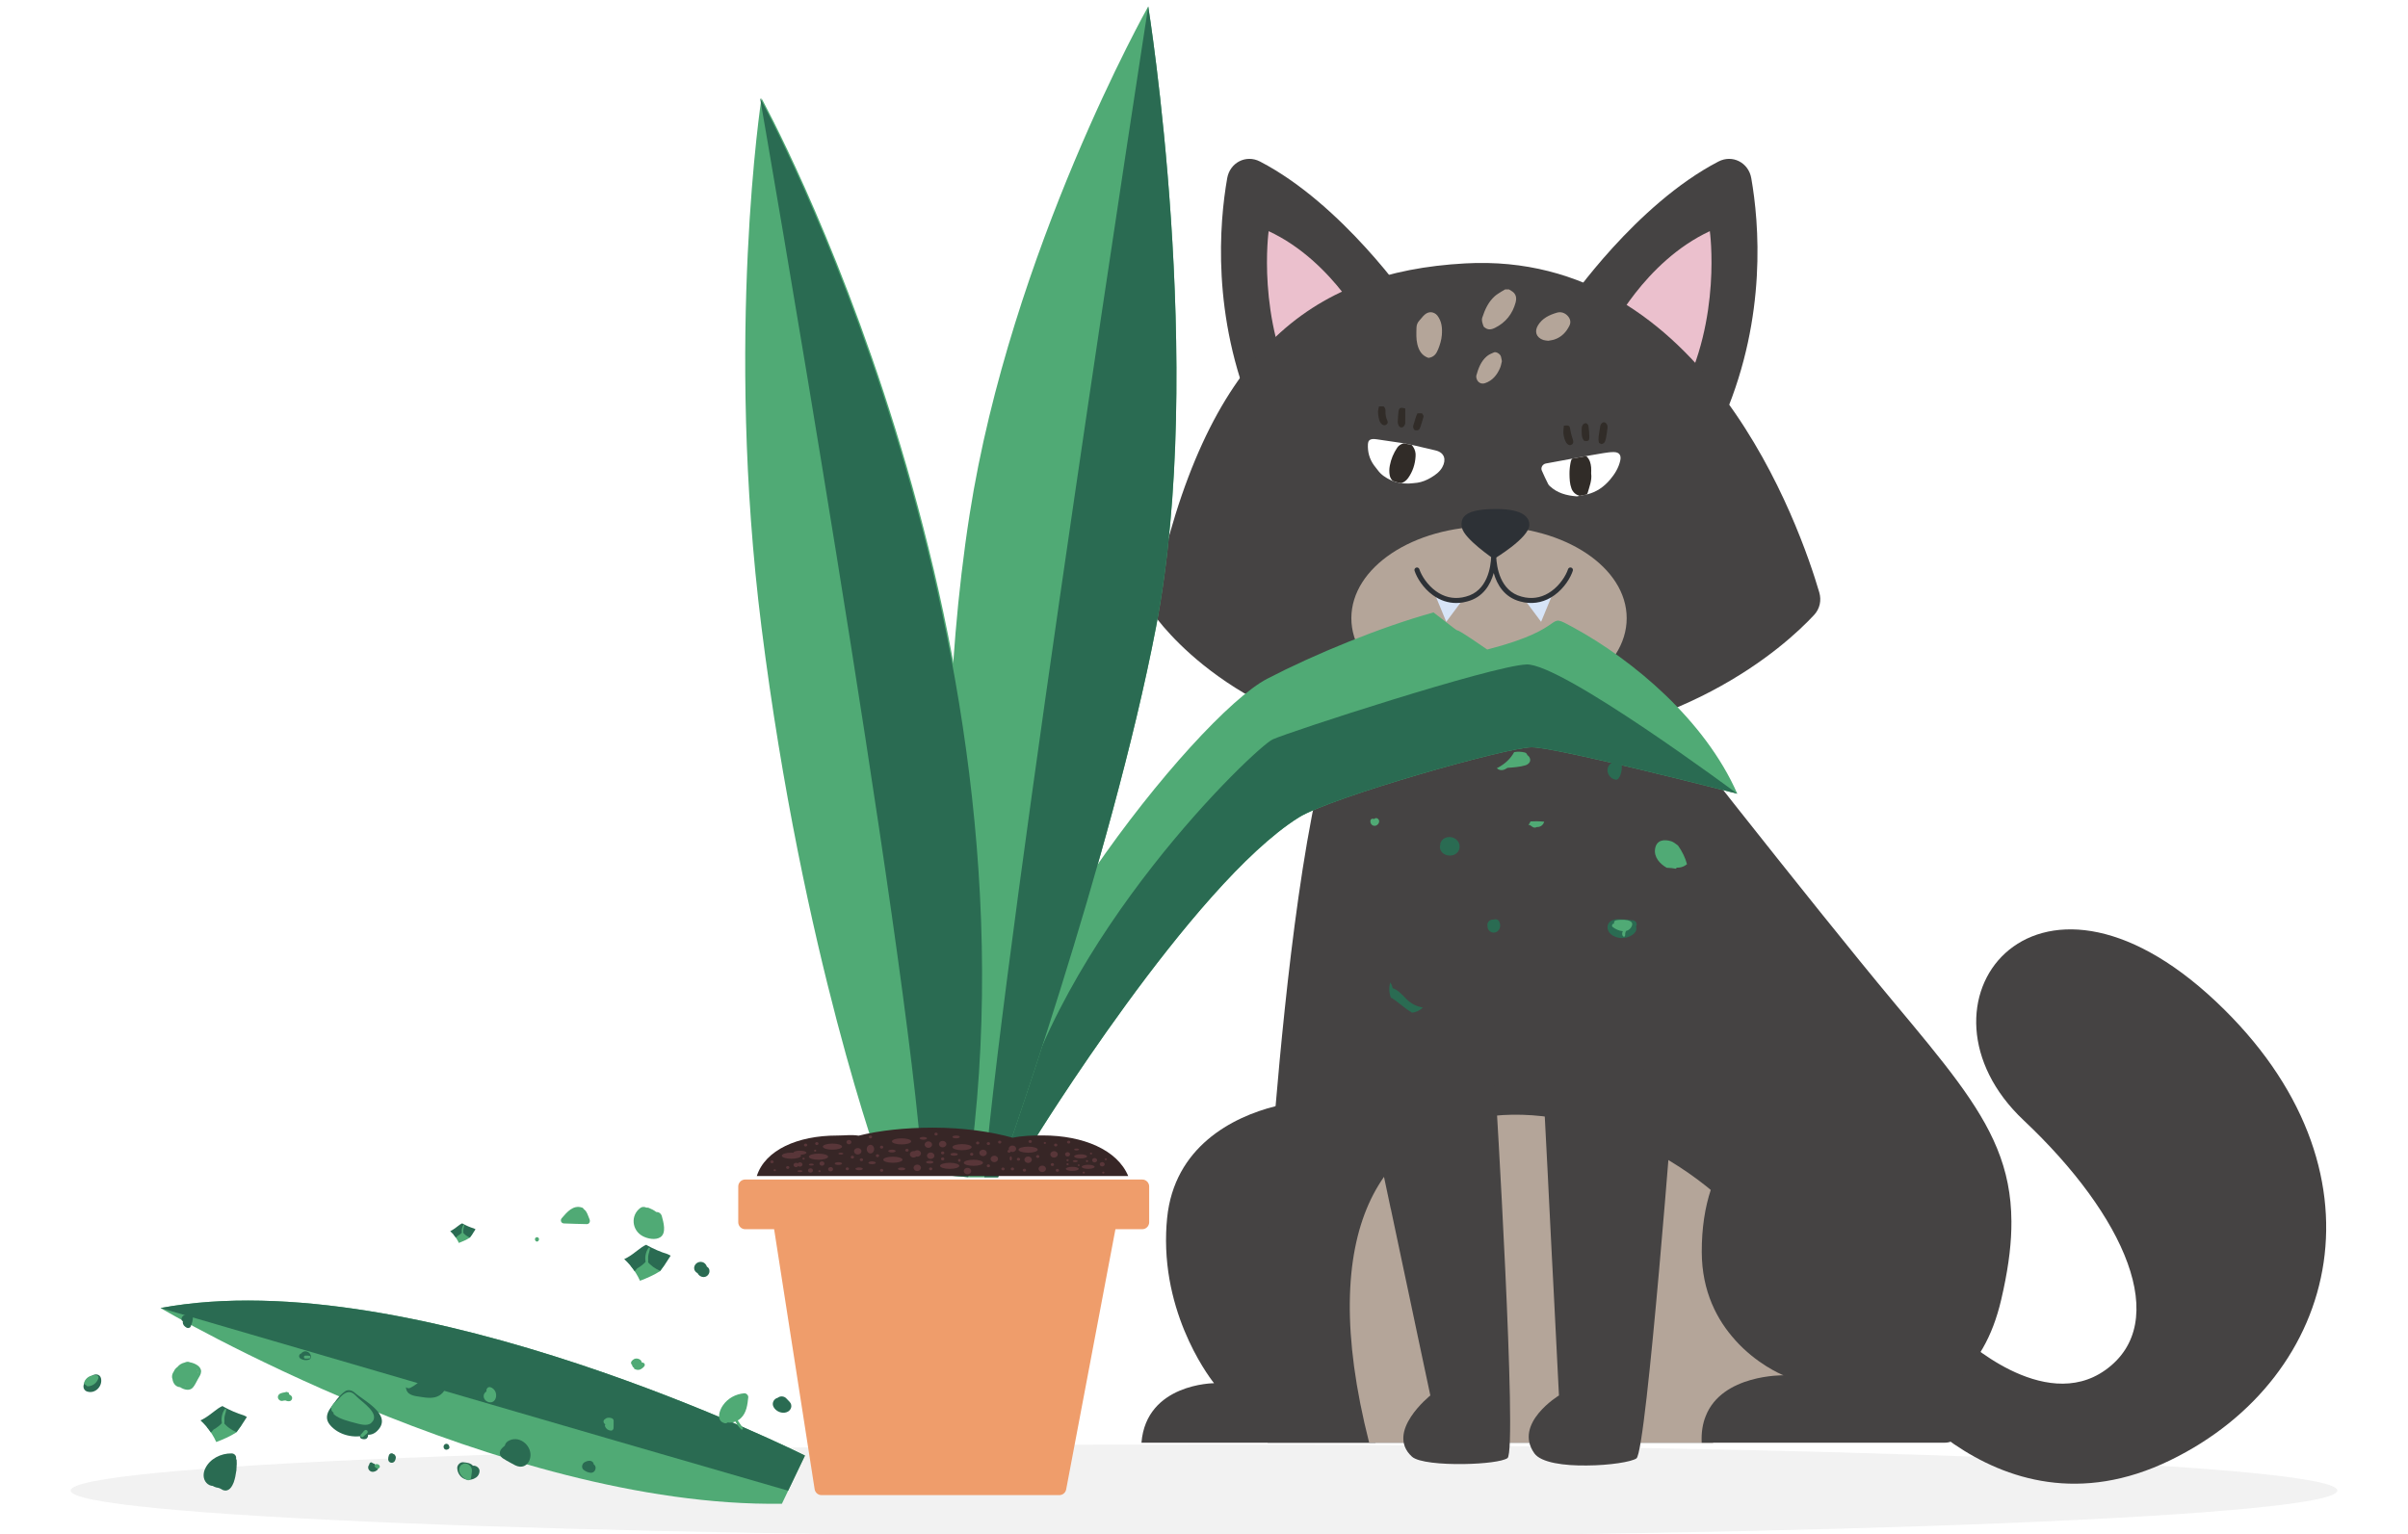 <svg width="375" height="239" viewBox="0 0 375 239" fill="none" xmlns="http://www.w3.org/2000/svg">
<g clip-path="url(#clip0_2_8972)">
<path d="M187.5 239.359C284.978 239.359 364 236.145 364 232.18C364 228.214 284.978 225 187.5 225C90.022 225 11 228.214 11 232.18C11 236.145 90.022 239.359 187.5 239.359Z" fill="#E0E0E0" fill-opacity="0.4"/>
<path d="M305.446 208.181C305.446 208.181 318.21 220.325 327.888 213.398C338.249 205.98 330.971 189.422 315.141 174.503C296.136 156.592 316.566 129.123 345.109 156.023C372.707 182.033 364.564 214.531 337.974 227.461C309.959 241.083 291.666 212.244 291.666 212.244L305.446 208.181Z" fill="#454343"/>
<path d="M214.207 224.727H177.76C178.51 215.494 189.066 215.462 189.066 215.462C189.066 215.462 181.136 205.778 181.607 191.987C181.629 191.247 181.682 190.496 181.757 189.735C182.861 178.678 191.874 174.003 198.646 172.308C202.697 171.279 205.944 171.322 206.223 171.697L210.542 200.416L214.207 224.727Z" fill="#454343"/>
<path d="M313.24 190.261C313.261 193.413 312.854 196.877 312.007 200.845C311.9 201.36 311.782 201.896 311.654 202.432C310.957 205.414 309.993 207.902 308.803 209.971C307.539 212.202 306.017 213.95 304.324 215.365C299.362 219.451 292.857 220.513 286.524 221.35C286.513 221.35 286.513 221.36 286.502 221.36C285.613 221.478 284.734 221.585 283.855 221.703C283.362 221.768 282.869 221.843 282.387 221.907C280.693 222.143 279.054 222.422 277.479 222.776C271.284 224.181 266.687 224.727 266.687 224.727H197.414C197.414 224.727 197.168 218.904 197.168 209.864C197.168 200.019 197.446 186.368 198.647 172.309C200.115 155.011 203.334 123.14 208.735 110.947C238.323 108.427 248.092 107.159 256.183 107.598C256.183 107.598 282.183 140.855 294.893 156.083C302.759 165.499 308.203 172.03 311.011 178.893C312.468 182.443 313.218 186.089 313.24 190.261Z" fill="#454343"/>
<path d="M277.477 222.775C271.283 224.18 266.685 224.727 266.685 224.727H213.22C195.988 156.995 257.424 166.932 275.524 195.522C282.533 206.6 282.492 212.277 277.477 222.775Z" fill="#B4A599"/>
<path d="M304.323 215.365C305.492 218.207 305.642 220.652 305.502 222.336C305.395 223.687 304.238 224.727 302.877 224.727H265.004C264.929 223.119 265.165 221.746 265.626 220.599C268.176 214.046 277.747 214.229 277.747 214.229C277.736 214.229 277.725 214.218 277.715 214.218C277.296 214.046 273.524 212.438 270.202 208.728V208.717C267.459 205.682 265.026 201.221 265.016 195.001C264.984 180.17 273.267 172.909 282.987 171.848C287.553 171.355 291.368 171.601 294.551 172.427C313.797 177.435 309.468 203.655 303.863 214.347C304.034 214.69 304.184 215.033 304.323 215.365Z" fill="#454343"/>
<path d="M260.728 169.199C260.728 169.199 256.431 226.057 254.845 227.173C254.062 227.72 250.643 228.256 247.15 228.277C243.603 228.331 239.981 227.849 238.941 226.379C235.64 221.703 242.778 217.371 242.778 217.371L242.296 207.837L241.931 200.62L241.663 195.494L241.267 187.623L241.02 182.636L240.645 175.408L240.302 168.598C243.571 162.818 248.533 165.295 252.198 165.628C256.891 166.046 260.728 169.199 260.728 169.199Z" fill="#454343"/>
<path d="M234.762 227.13C234.011 227.656 231.064 228.009 227.967 228.052C224.506 228.106 220.851 227.784 219.887 226.905C215.654 223.033 222.748 217.371 222.748 217.371L220.808 208.234L219.286 201.017L218.14 195.612L216.597 188.309H216.586L215.493 183.14L213.896 175.579L213.221 172.405C216.457 166.668 220.594 165.317 224.238 165.617C228.974 166.003 232.875 169.199 232.875 169.199C232.875 169.199 236.348 226.015 234.762 227.13Z" fill="#454343"/>
<path d="M244.345 46.993C244.345 46.993 254.745 31.84 267.619 25.16C269.803 24.027 272.303 25.33 272.728 27.754C273.954 34.742 275.168 49.2 268.615 64.714C268.615 64.714 254.816 49.891 244.345 46.993Z" fill="#454343"/>
<path d="M250.675 51.82C250.675 51.82 256.032 40.772 266.273 36.006C266.273 36.006 268.186 49.675 261.673 61.829L250.675 51.82Z" fill="#EBC0CD"/>
<path d="M219.495 46.993C219.495 46.993 209.096 31.84 196.222 25.16C194.038 24.027 191.538 25.33 191.113 27.754C189.886 34.742 188.673 49.2 195.226 64.714C195.226 64.714 209.025 49.891 219.495 46.993Z" fill="#454343"/>
<path d="M213.165 51.82C213.165 51.82 207.808 40.772 197.568 36.006C197.568 36.006 195.655 49.675 202.167 61.829L213.165 51.82Z" fill="#EBC0CD"/>
<path d="M228.183 41.029C204.046 42.356 187.653 54.788 179.66 93.465C179.434 94.561 179.646 95.713 180.341 96.591C184.23 101.508 199.434 117.652 230.752 116.641C261.555 115.647 277.93 100.712 282.507 95.796C283.402 94.835 283.685 93.529 283.315 92.269C280.42 82.41 265.519 38.975 228.183 41.029Z" fill="#454343"/>
<path d="M231.886 110.595C243.726 110.595 253.325 104.193 253.325 96.296C253.325 88.399 243.726 81.997 231.886 81.997C220.046 81.997 210.448 88.399 210.448 96.296C210.448 104.193 220.046 110.595 231.886 110.595Z" fill="#B4A599"/>
<path d="M153.603 176.187C151.058 156.029 186.05 111.605 197.337 105.732C204.697 101.904 214.956 97.698 223.239 95.395C230.379 100.932 223.239 95.395 231.61 101.177C245.005 97.731 240.257 95.145 245.005 97.731C254.314 102.802 265.527 112.194 270.55 123.637C270.55 123.637 242.455 116.401 238.544 116.401C234.632 116.401 207.211 124.222 202.244 127.343C185.574 137.819 160.965 177.776 160.965 177.776C160.965 177.776 153.763 177.448 153.603 176.187Z" fill="#50AA75"/>
<path d="M198.188 115.179C195.576 116.37 164.538 145.855 157.433 177.465C159.222 177.695 160.965 177.775 160.965 177.775C160.965 177.775 185.574 137.819 202.244 127.342C207.21 124.221 234.632 116.401 238.543 116.401C242.455 116.401 270.549 123.637 270.549 123.637C270.549 123.637 243.168 103.264 237.709 103.502C232.25 103.74 200.8 113.987 198.188 115.179Z" fill="#2A6B52"/>
<path d="M150.995 183.387C150.995 183.387 143.374 128.899 150.995 80.159C157.43 39.001 178.815 1 178.815 1C178.815 1 187.829 56.917 180.036 97.655C173.139 133.712 155.44 183.387 155.44 183.387H150.995Z" fill="#50AA75"/>
<path d="M155.441 183.387C155.441 183.387 173.139 133.712 180.036 97.655C187.828 56.917 178.815 1 178.815 1C178.815 1 156.594 144.65 153.29 183.387H155.441Z" fill="#2A6B52"/>
<path d="M137.294 182.208C137.294 182.208 125.012 148.846 118.583 97.658C112.891 52.348 118.583 15.302 118.583 15.302C118.583 15.302 163.378 96.559 150.995 183.39L137.294 182.208Z" fill="#50AA75"/>
<path d="M150.777 183.365C163.16 96.534 118.364 15.276 118.364 15.276C118.364 15.276 141.635 148.975 143.651 182.75L150.777 183.365Z" fill="#2A6B52"/>
<path d="M125.357 226.733C125.357 226.733 64.689 196.343 25 203.749C25 203.749 77.831 234.894 121.768 234.235L125.357 226.733Z" fill="#50AA75"/>
<path d="M125.356 226.732C125.356 226.732 64.688 196.342 25 203.749C25 203.749 96.045 224.522 122.736 232.206L125.356 226.732Z" fill="#2A6B52"/>
<path d="M232.613 83.816L220.664 88.785C220.996 89.804 221.928 91.348 223.386 92.399C224.543 93.236 226.022 93.75 227.769 93.45C227.962 93.418 228.165 93.375 228.379 93.311C231.747 92.376 232.48 89.223 232.613 87.37C232.745 89.223 233.478 92.376 236.846 93.311C237.06 93.375 237.264 93.418 237.456 93.45C239.203 93.75 240.682 93.236 241.839 92.399C243.297 91.348 244.229 89.804 244.562 88.785L232.613 83.816Z" fill="#B4A599"/>
<path d="M227.769 93.45L225.229 96.86L223.386 92.399C224.543 93.236 226.022 93.751 227.769 93.45Z" fill="#D7E4F7"/>
<path d="M237.457 93.45L239.997 96.86L241.84 92.399C240.682 93.236 239.203 93.751 237.457 93.45Z" fill="#D7E4F7"/>
<path d="M226.784 93.928C225.501 93.928 224.264 93.518 223.156 92.718C221.59 91.588 220.634 89.959 220.291 88.907C220.224 88.702 220.336 88.48 220.542 88.413C220.749 88.344 220.969 88.458 221.037 88.664C221.367 89.678 222.293 91.128 223.615 92.082C224.866 92.986 226.242 93.315 227.703 93.064C227.887 93.033 228.077 92.984 228.282 92.932C231.669 92.06 232.165 88.262 232.223 86.688C232.205 86.243 232.221 85.964 232.222 85.951C232.236 85.745 232.406 85.584 232.613 85.584H232.613C232.82 85.584 232.991 85.744 233.004 85.95C233.006 85.963 233.022 86.242 233.006 86.688C233.068 88.259 233.573 92.049 236.946 92.932C237.15 92.985 237.34 93.033 237.522 93.064C238.988 93.317 240.362 92.985 241.611 92.082C242.933 91.128 243.859 89.678 244.19 88.664C244.256 88.459 244.476 88.344 244.684 88.413C244.89 88.48 245.003 88.702 244.935 88.907C244.593 89.959 243.636 91.588 242.07 92.718C240.664 93.734 239.045 94.121 237.392 93.837C237.189 93.803 236.976 93.751 236.748 93.691C234.251 93.037 233.124 91.051 232.618 89.254C232.116 91.055 230.988 93.045 228.478 93.691C228.25 93.75 228.038 93.804 227.834 93.838C227.482 93.898 227.131 93.928 226.784 93.928Z" fill="#2D3136"/>
<path d="M232.64 87.072C232.64 87.072 228.045 83.964 227.674 82.213C227.26 80.259 228.69 79.303 232.92 79.287C237.248 79.271 238.166 80.614 238.166 81.747C238.166 83.795 232.64 87.072 232.64 87.072Z" fill="#2D3136"/>
<path d="M166.034 232.011C165.937 232.523 165.489 232.894 164.968 232.894H127.937C127.403 232.894 126.948 232.504 126.865 231.976L119.963 187.672H174.426L166.034 232.011Z" fill="#EF9D6B"/>
<g filter="url(#filter0_d_2_8972)">
<path d="M177.876 183.189H116.054C115.455 183.189 114.969 183.675 114.969 184.274V189.844C114.969 190.444 115.455 190.93 116.054 190.93H177.876C178.476 190.93 178.962 190.444 178.962 189.844V184.274C178.962 183.675 178.476 183.189 177.876 183.189Z" fill="#EF9D6B"/>
</g>
<path d="M175.698 183.189C174.006 179.115 168.692 176.866 162.387 176.866C160.745 176.866 159.178 176.908 157.717 177.225C154.398 176.294 150.064 175.654 145.306 175.654C140.933 175.654 136.918 176.102 133.719 176.901C132.643 176.723 131.516 176.882 130.345 176.882C124.248 176.882 119.159 179.115 117.858 183.189H175.698Z" fill="#372626"/>
<path d="M169.282 180.125C169.282 180.301 168.832 180.444 168.277 180.444C167.722 180.444 167.273 180.301 167.273 180.125C167.273 179.949 167.722 179.806 168.277 179.806C168.832 179.806 169.282 179.949 169.282 180.125Z" fill="#593639"/>
<path d="M167.991 182.072C167.991 182.248 167.541 182.391 166.987 182.391C166.432 182.391 165.982 182.248 165.982 182.072C165.982 181.897 166.432 181.754 166.987 181.754C167.541 181.754 167.991 181.896 167.991 182.072Z" fill="#593639"/>
<path d="M125.586 179.556C125.586 179.733 125.136 179.875 124.581 179.875C124.026 179.875 123.577 179.733 123.577 179.556C123.577 179.38 124.026 179.238 124.581 179.238C125.136 179.238 125.586 179.38 125.586 179.556Z" fill="#593639"/>
<path d="M170.467 181.754C170.467 181.93 170.017 182.073 169.462 182.073C168.907 182.073 168.458 181.93 168.458 181.754C168.458 181.578 168.907 181.436 169.462 181.436C170.017 181.436 170.467 181.578 170.467 181.754Z" fill="#593639"/>
<path d="M167.833 180.871C167.833 180.952 167.661 181.018 167.447 181.018C167.233 181.018 167.06 180.952 167.06 180.871C167.06 180.791 167.233 180.726 167.447 180.726C167.66 180.726 167.833 180.791 167.833 180.871Z" fill="#593639"/>
<path d="M168.042 179.056C168.042 179.136 167.869 179.202 167.655 179.202C167.441 179.202 167.269 179.136 167.269 179.056C167.269 178.975 167.441 178.91 167.655 178.91C167.869 178.911 168.042 178.976 168.042 179.056Z" fill="#593639"/>
<path d="M131.334 179.7C131.334 179.781 131.16 179.846 130.947 179.846C130.734 179.846 130.56 179.781 130.56 179.7C130.56 179.619 130.734 179.554 130.947 179.554C131.16 179.554 131.334 179.619 131.334 179.7Z" fill="#593639"/>
<path d="M124.968 182.429C124.968 182.51 124.795 182.576 124.581 182.576C124.368 182.576 124.195 182.51 124.195 182.429C124.195 182.349 124.368 182.284 124.581 182.284C124.795 182.284 124.968 182.349 124.968 182.429Z" fill="#593639"/>
<path d="M126.737 181.406C126.737 181.486 126.564 181.551 126.351 181.551C126.137 181.551 125.964 181.486 125.964 181.406C125.964 181.325 126.137 181.26 126.351 181.26C126.564 181.26 126.737 181.325 126.737 181.406Z" fill="#593639"/>
<path d="M170.853 180.725C170.853 180.911 170.68 181.063 170.466 181.063C170.253 181.063 170.08 180.911 170.08 180.725C170.08 180.539 170.253 180.387 170.466 180.387C170.68 180.387 170.853 180.539 170.853 180.725Z" fill="#593639"/>
<path d="M166.64 179.807C166.64 179.993 166.467 180.145 166.253 180.145C166.04 180.145 165.866 179.993 165.866 179.807C165.866 179.621 166.04 179.469 166.253 179.469C166.467 179.469 166.64 179.62 166.64 179.807Z" fill="#593639"/>
<path d="M166.427 180.726C166.427 180.81 166.349 180.878 166.254 180.878C166.158 180.878 166.08 180.81 166.08 180.726C166.08 180.643 166.158 180.575 166.254 180.575C166.349 180.575 166.427 180.643 166.427 180.726Z" fill="#593639"/>
<path d="M162.89 178.04C162.89 178.124 162.813 178.192 162.717 178.192C162.622 178.192 162.544 178.124 162.544 178.04C162.544 177.957 162.622 177.889 162.717 177.889C162.813 177.889 162.89 177.957 162.89 178.04Z" fill="#593639"/>
<path d="M157.582 180.444C157.582 180.622 157.504 180.769 157.409 180.769C157.313 180.769 157.236 180.622 157.236 180.444C157.236 180.263 157.313 180.117 157.409 180.117C157.504 180.117 157.582 180.263 157.582 180.444Z" fill="#593639"/>
<path d="M125.314 180.482C125.314 180.566 125.237 180.634 125.141 180.634C125.045 180.634 124.967 180.566 124.967 180.482C124.967 180.398 125.045 180.331 125.141 180.331C125.237 180.331 125.314 180.399 125.314 180.482Z" fill="#593639"/>
<path d="M120.826 182.279C120.826 182.362 120.749 182.43 120.653 182.43C120.557 182.43 120.48 182.362 120.48 182.279C120.48 182.195 120.557 182.127 120.653 182.127C120.749 182.127 120.826 182.195 120.826 182.279Z" fill="#593639"/>
<path d="M127.12 179.239C127.12 179.322 127.042 179.39 126.947 179.39C126.851 179.39 126.773 179.322 126.773 179.239C126.773 179.155 126.851 179.087 126.947 179.087C127.042 179.087 127.12 179.155 127.12 179.239Z" fill="#593639"/>
<path d="M166.427 181.354C166.427 181.438 166.349 181.506 166.254 181.506C166.158 181.506 166.08 181.438 166.08 181.354C166.08 181.271 166.158 181.203 166.254 181.203C166.349 181.202 166.427 181.271 166.427 181.354Z" fill="#593639"/>
<path d="M171.992 182.655C171.992 182.739 171.914 182.807 171.818 182.807C171.723 182.807 171.645 182.739 171.645 182.655C171.645 182.572 171.723 182.504 171.818 182.504C171.914 182.504 171.992 182.572 171.992 182.655Z" fill="#593639"/>
<path d="M168.94 182.655C168.94 182.739 168.862 182.807 168.767 182.807C168.671 182.807 168.594 182.739 168.594 182.655C168.594 182.572 168.671 182.504 168.767 182.504C168.862 182.504 168.94 182.572 168.94 182.655Z" fill="#593639"/>
<path d="M127.793 182.429C127.793 182.513 127.715 182.581 127.619 182.581C127.524 182.581 127.446 182.513 127.446 182.429C127.446 182.346 127.524 182.278 127.619 182.278C127.715 182.278 127.793 182.346 127.793 182.429Z" fill="#593639"/>
<path d="M169.456 180.865C169.456 180.948 169.378 181.017 169.282 181.017C169.186 181.017 169.109 180.948 169.109 180.865C169.109 180.781 169.186 180.713 169.282 180.713C169.378 180.713 169.456 180.781 169.456 180.865Z" fill="#593639"/>
<path d="M170.081 179.688C170.081 179.771 170.003 179.839 169.907 179.839C169.812 179.839 169.734 179.771 169.734 179.688C169.734 179.604 169.812 179.536 169.907 179.536C170.003 179.536 170.081 179.604 170.081 179.688Z" fill="#593639"/>
<path d="M172.379 180.574C172.379 180.657 172.301 180.725 172.205 180.725C172.11 180.725 172.032 180.657 172.032 180.574C172.032 180.489 172.11 180.422 172.205 180.422C172.301 180.422 172.379 180.49 172.379 180.574Z" fill="#593639"/>
<path d="M167.859 181.505C167.859 181.588 167.919 181.656 167.992 181.656C168.065 181.656 168.125 181.588 168.125 181.505C168.125 181.421 168.066 181.353 167.992 181.353C167.919 181.353 167.859 181.421 167.859 181.505Z" fill="#593639"/>
<path d="M124.349 181.465C124.349 181.651 124.176 181.803 123.963 181.803C123.749 181.803 123.577 181.651 123.577 181.465C123.577 181.279 123.749 181.128 123.963 181.128C124.177 181.128 124.349 181.279 124.349 181.465Z" fill="#593639"/>
<path d="M124.968 181.391C124.968 181.577 124.795 181.729 124.581 181.729C124.368 181.729 124.195 181.577 124.195 181.391C124.195 181.205 124.368 181.053 124.581 181.053C124.795 181.053 124.968 181.205 124.968 181.391Z" fill="#593639"/>
<path d="M132.592 177.908C132.592 178.094 132.42 178.246 132.207 178.246C131.993 178.246 131.819 178.094 131.819 177.908C131.819 177.721 131.993 177.57 132.207 177.57C132.42 177.57 132.592 177.721 132.592 177.908Z" fill="#593639"/>
<path d="M128.393 181.247C128.393 181.433 128.22 181.584 128.006 181.584C127.793 181.584 127.619 181.433 127.619 181.247C127.619 181.061 127.793 180.909 128.006 180.909C128.22 180.909 128.393 181.061 128.393 181.247Z" fill="#593639"/>
<path d="M129.735 182.126C129.735 182.313 129.562 182.464 129.349 182.464C129.135 182.464 128.962 182.313 128.962 182.126C128.962 181.941 129.135 181.789 129.349 181.789C129.562 181.789 129.735 181.941 129.735 182.126Z" fill="#593639"/>
<path d="M172.032 181.354C172.032 181.54 171.859 181.691 171.645 181.691C171.431 181.691 171.258 181.54 171.258 181.354C171.258 181.167 171.431 181.016 171.645 181.016C171.859 181.016 172.032 181.167 172.032 181.354Z" fill="#593639"/>
<path d="M126.604 182.319C126.604 182.505 126.431 182.657 126.217 182.657C126.004 182.657 125.831 182.505 125.831 182.319C125.831 182.133 126.004 181.982 126.217 181.982C126.431 181.982 126.604 182.133 126.604 182.319Z" fill="#593639"/>
<path d="M151.321 178.692C151.321 178.955 150.65 179.168 149.823 179.168C148.995 179.168 148.324 178.954 148.324 178.692C148.324 178.43 148.995 178.217 149.823 178.217C150.65 178.217 151.321 178.43 151.321 178.692Z" fill="#593639"/>
<path d="M131.138 178.61C131.138 178.872 130.467 179.085 129.639 179.085C128.811 179.085 128.14 178.872 128.14 178.61C128.14 178.347 128.811 178.135 129.639 178.135C130.467 178.134 131.138 178.347 131.138 178.61Z" fill="#593639"/>
<path d="M124.746 180.022C124.746 180.285 124.075 180.498 123.247 180.498C122.419 180.498 121.748 180.284 121.748 180.022C121.748 179.76 122.419 179.547 123.247 179.547C124.075 179.547 124.746 179.76 124.746 180.022Z" fill="#593639"/>
<path d="M149.396 181.601C149.396 181.863 148.725 182.076 147.897 182.076C147.069 182.076 146.398 181.863 146.398 181.601C146.398 181.338 147.069 181.125 147.897 181.125C148.725 181.125 149.396 181.338 149.396 181.601Z" fill="#593639"/>
<path d="M140.551 180.65C140.551 180.913 139.88 181.125 139.052 181.125C138.224 181.125 137.553 180.912 137.553 180.65C137.553 180.387 138.224 180.175 139.052 180.175C139.88 180.174 140.551 180.387 140.551 180.65Z" fill="#593639"/>
<path d="M141.904 177.791C141.904 178.054 141.232 178.266 140.405 178.266C139.577 178.266 138.906 178.054 138.906 177.791C138.906 177.528 139.577 177.316 140.405 177.316C141.232 177.316 141.904 177.528 141.904 177.791Z" fill="#593639"/>
<path d="M153.09 181.126C153.09 181.389 152.419 181.601 151.59 181.601C150.763 181.601 150.091 181.388 150.091 181.126C150.091 180.864 150.763 180.65 151.59 180.65C152.419 180.65 153.09 180.864 153.09 181.126Z" fill="#593639"/>
<path d="M161.61 179.084C161.61 179.347 160.939 179.559 160.11 179.559C159.283 179.559 158.611 179.347 158.611 179.084C158.611 178.822 159.283 178.609 160.11 178.609C160.939 178.609 161.61 178.822 161.61 179.084Z" fill="#593639"/>
<path d="M149.16 179.805C149.16 179.925 148.902 180.022 148.584 180.022C148.265 180.022 148.006 179.925 148.006 179.805C148.006 179.685 148.265 179.588 148.584 179.588C148.902 179.588 149.16 179.685 149.16 179.805Z" fill="#593639"/>
<path d="M149.471 177.099C149.471 177.217 149.214 177.315 148.895 177.315C148.576 177.315 148.318 177.217 148.318 177.099C148.318 176.978 148.576 176.881 148.895 176.881C149.214 176.881 149.471 176.978 149.471 177.099Z" fill="#593639"/>
<path d="M144.361 177.315C144.361 177.435 144.103 177.532 143.785 177.532C143.466 177.532 143.208 177.435 143.208 177.315C143.208 177.195 143.466 177.098 143.785 177.098C144.103 177.098 144.361 177.195 144.361 177.315Z" fill="#593639"/>
<path d="M139.482 179.301C139.482 179.421 139.224 179.518 138.906 179.518C138.587 179.518 138.328 179.421 138.328 179.301C138.328 179.181 138.586 179.084 138.906 179.084C139.224 179.084 139.482 179.181 139.482 179.301Z" fill="#593639"/>
<path d="M131.138 181.248C131.138 181.368 130.88 181.465 130.562 181.465C130.243 181.465 129.984 181.368 129.984 181.248C129.984 181.128 130.243 181.031 130.562 181.031C130.879 181.031 131.138 181.128 131.138 181.248Z" fill="#593639"/>
<path d="M136.391 181.126C136.391 181.246 136.133 181.343 135.814 181.343C135.495 181.343 135.237 181.246 135.237 181.126C135.237 181.007 135.495 180.909 135.814 180.909C136.133 180.909 136.391 181.006 136.391 181.126Z" fill="#593639"/>
<path d="M140.981 182.076C140.981 182.195 140.723 182.293 140.405 182.293C140.087 182.293 139.828 182.195 139.828 182.076C139.828 181.955 140.087 181.859 140.405 181.859C140.723 181.859 140.981 181.956 140.981 182.076Z" fill="#593639"/>
<path d="M145.37 181.031C145.37 181.15 145.111 181.248 144.793 181.248C144.474 181.248 144.216 181.15 144.216 181.031C144.216 180.911 144.474 180.814 144.793 180.814C145.111 180.814 145.37 180.911 145.37 181.031Z" fill="#593639"/>
<path d="M153.666 179.588C153.666 179.865 153.408 180.092 153.09 180.092C152.771 180.092 152.513 179.865 152.513 179.588C152.513 179.309 152.771 179.084 153.09 179.084C153.408 179.084 153.666 179.31 153.666 179.588Z" fill="#593639"/>
<path d="M164.723 179.815C164.723 180.093 164.465 180.319 164.147 180.319C163.829 180.319 163.57 180.093 163.57 179.815C163.57 179.537 163.829 179.311 164.147 179.311C164.465 179.312 164.723 179.537 164.723 179.815Z" fill="#593639"/>
<path d="M147.38 178.218C147.38 178.496 147.122 178.722 146.803 178.722C146.485 178.722 146.227 178.496 146.227 178.218C146.227 177.94 146.485 177.714 146.803 177.714C147.122 177.714 147.38 177.94 147.38 178.218Z" fill="#593639"/>
<path d="M147.062 179.589C147.062 179.713 146.946 179.814 146.804 179.814C146.661 179.814 146.545 179.713 146.545 179.589C146.545 179.464 146.661 179.363 146.804 179.363C146.946 179.363 147.062 179.464 147.062 179.589Z" fill="#593639"/>
<path d="M155.942 177.908C155.942 178.032 155.826 178.133 155.683 178.133C155.54 178.133 155.424 178.032 155.424 177.908C155.424 177.783 155.54 177.682 155.683 177.682C155.826 177.683 155.942 177.783 155.942 177.908Z" fill="#593639"/>
<path d="M164.147 181.405C164.147 181.529 164.031 181.631 163.889 181.631C163.745 181.631 163.63 181.529 163.63 181.405C163.63 181.28 163.745 181.179 163.889 181.179C164.032 181.179 164.147 181.28 164.147 181.405Z" fill="#593639"/>
<path d="M156.459 182.085C156.459 182.209 156.343 182.31 156.2 182.31C156.057 182.31 155.941 182.209 155.941 182.085C155.941 181.96 156.057 181.859 156.2 181.859C156.343 181.859 156.459 181.96 156.459 182.085Z" fill="#593639"/>
<path d="M164.664 178.36C164.664 178.484 164.548 178.586 164.406 178.586C164.263 178.586 164.147 178.484 164.147 178.36C164.147 178.236 164.263 178.135 164.406 178.135C164.548 178.135 164.664 178.236 164.664 178.36Z" fill="#593639"/>
<path d="M161.868 180.146C161.868 180.27 161.752 180.372 161.61 180.372C161.467 180.372 161.351 180.27 161.351 180.146C161.351 180.021 161.467 179.92 161.61 179.92C161.752 179.92 161.868 180.021 161.868 180.146Z" fill="#593639"/>
<path d="M159.792 182.278C159.792 182.402 159.676 182.503 159.533 182.503C159.39 182.503 159.275 182.402 159.275 182.278C159.275 182.153 159.39 182.052 159.533 182.052C159.676 182.052 159.792 182.153 159.792 182.278Z" fill="#593639"/>
<path d="M158.87 180.574C158.87 180.698 158.754 180.799 158.611 180.799C158.468 180.799 158.353 180.698 158.353 180.574C158.353 180.449 158.468 180.348 158.611 180.348C158.754 180.349 158.87 180.449 158.87 180.574Z" fill="#593639"/>
<path d="M160.688 177.815C160.688 177.939 160.572 178.04 160.429 178.04C160.286 178.04 160.171 177.939 160.171 177.815C160.171 177.69 160.286 177.589 160.429 177.589C160.572 177.589 160.688 177.69 160.688 177.815Z" fill="#593639"/>
<path d="M166.686 177.908C166.686 178.032 166.57 178.133 166.427 178.133C166.284 178.133 166.169 178.032 166.169 177.908C166.169 177.783 166.284 177.682 166.427 177.682C166.57 177.683 166.686 177.783 166.686 177.908Z" fill="#593639"/>
<path d="M164.922 182.301C164.922 182.425 164.807 182.527 164.664 182.527C164.521 182.527 164.405 182.425 164.405 182.301C164.405 182.177 164.521 182.075 164.664 182.075C164.807 182.075 164.922 182.177 164.922 182.301Z" fill="#593639"/>
<path d="M141.499 179.169C141.499 179.293 141.383 179.395 141.24 179.395C141.097 179.395 140.982 179.293 140.982 179.169C140.982 179.045 141.097 178.944 141.24 178.944C141.383 178.944 141.499 179.045 141.499 179.169Z" fill="#593639"/>
<path d="M135.815 177.098C135.815 177.223 135.699 177.324 135.556 177.324C135.413 177.324 135.297 177.223 135.297 177.098C135.297 176.974 135.413 176.873 135.556 176.873C135.699 176.873 135.815 176.974 135.815 177.098Z" fill="#593639"/>
<path d="M127.464 178.134C127.464 178.258 127.347 178.36 127.205 178.36C127.063 178.36 126.946 178.258 126.946 178.134C126.946 178.01 127.063 177.909 127.205 177.909C127.347 177.909 127.464 178.01 127.464 178.134Z" fill="#593639"/>
<path d="M120.48 180.977C120.48 181.101 120.364 181.203 120.221 181.203C120.079 181.203 119.963 181.101 119.963 180.977C119.963 180.852 120.079 180.751 120.221 180.751C120.364 180.751 120.48 180.852 120.48 180.977Z" fill="#593639"/>
<path d="M122.933 181.859C122.933 181.983 122.817 182.085 122.674 182.085C122.531 182.085 122.416 181.983 122.416 181.859C122.416 181.735 122.531 181.634 122.674 181.634C122.817 181.634 122.933 181.735 122.933 181.859Z" fill="#593639"/>
<path d="M125.719 178.36C125.719 178.484 125.602 178.586 125.46 178.586C125.317 178.586 125.201 178.484 125.201 178.36C125.201 178.236 125.317 178.135 125.46 178.135C125.602 178.135 125.719 178.236 125.719 178.36Z" fill="#593639"/>
<path d="M133.001 180.247C133.001 180.372 132.884 180.473 132.742 180.473C132.599 180.473 132.483 180.372 132.483 180.247C132.483 180.123 132.599 180.022 132.742 180.022C132.884 180.022 133.001 180.123 133.001 180.247Z" fill="#593639"/>
<path d="M132.206 182.066C132.206 182.19 132.09 182.291 131.947 182.291C131.804 182.291 131.689 182.19 131.689 182.066C131.689 181.941 131.804 181.84 131.947 181.84C132.09 181.84 132.206 181.941 132.206 182.066Z" fill="#593639"/>
<path d="M137.554 182.301C137.554 182.425 137.438 182.527 137.295 182.527C137.152 182.527 137.036 182.425 137.036 182.301C137.036 182.177 137.152 182.075 137.295 182.075C137.437 182.075 137.554 182.177 137.554 182.301Z" fill="#593639"/>
<path d="M154.184 178.134C154.184 178.258 154.067 178.36 153.925 178.36C153.782 178.36 153.666 178.258 153.666 178.134C153.666 178.01 153.782 177.909 153.925 177.909C154.067 177.909 154.184 178.01 154.184 178.134Z" fill="#593639"/>
<path d="M157.409 179.329C157.409 179.454 157.293 179.555 157.15 179.555C157.008 179.555 156.892 179.454 156.892 179.329C156.892 179.205 157.008 179.104 157.15 179.104C157.293 179.104 157.409 179.205 157.409 179.329Z" fill="#593639"/>
<path d="M157.667 182.31C157.81 182.31 157.926 182.209 157.926 182.085C157.926 181.96 157.81 181.859 157.667 181.859C157.524 181.859 157.408 181.96 157.408 182.085C157.408 182.209 157.524 182.31 157.667 182.31Z" fill="#593639"/>
<path d="M137.554 178.692C137.554 178.816 137.438 178.918 137.295 178.918C137.152 178.918 137.037 178.816 137.037 178.692C137.037 178.568 137.152 178.466 137.295 178.466C137.438 178.466 137.554 178.568 137.554 178.692Z" fill="#593639"/>
<path d="M136.908 180.022C136.908 180.146 136.792 180.247 136.65 180.247C136.507 180.247 136.391 180.146 136.391 180.022C136.391 179.897 136.507 179.796 136.65 179.796C136.792 179.796 136.908 179.897 136.908 180.022Z" fill="#593639"/>
<path d="M134.411 180.651C134.411 180.775 134.295 180.877 134.153 180.877C134.01 180.877 133.894 180.775 133.894 180.651C133.894 180.527 134.01 180.426 134.153 180.426C134.295 180.426 134.411 180.526 134.411 180.651Z" fill="#593639"/>
<path d="M146.032 176.656C146.032 176.779 145.917 176.881 145.774 176.881C145.631 176.881 145.515 176.779 145.515 176.656C145.515 176.531 145.631 176.43 145.774 176.43C145.916 176.43 146.032 176.531 146.032 176.656Z" fill="#593639"/>
<path d="M147.062 180.525C147.062 180.651 146.946 180.751 146.804 180.751C146.661 180.751 146.545 180.651 146.545 180.525C146.545 180.401 146.661 180.3 146.804 180.3C146.946 180.3 147.062 180.401 147.062 180.525Z" fill="#593639"/>
<path d="M145.197 182.075C145.197 182.2 145.081 182.301 144.939 182.301C144.796 182.301 144.68 182.2 144.68 182.075C144.68 181.951 144.796 181.85 144.939 181.85C145.081 181.85 145.197 181.951 145.197 182.075Z" fill="#593639"/>
<path d="M151.58 179.796C151.58 179.92 151.464 180.022 151.322 180.022C151.179 180.022 151.063 179.92 151.063 179.796C151.063 179.672 151.179 179.571 151.322 179.571C151.464 179.571 151.58 179.672 151.58 179.796Z" fill="#593639"/>
<path d="M154.183 181.599C154.183 181.724 154.067 181.825 153.925 181.825C153.782 181.825 153.666 181.724 153.666 181.599C153.666 181.475 153.782 181.374 153.925 181.374C154.067 181.374 154.183 181.475 154.183 181.599Z" fill="#593639"/>
<path d="M152.513 178.04C152.513 178.164 152.397 178.265 152.254 178.265C152.112 178.265 151.996 178.164 151.996 178.04C151.996 177.915 152.112 177.814 152.254 177.814C152.397 177.814 152.513 177.915 152.513 178.04Z" fill="#593639"/>
<path d="M149.198 180.752C149.198 180.877 149.287 180.978 149.396 180.978C149.506 180.978 149.594 180.877 149.594 180.752C149.594 180.628 149.506 180.526 149.396 180.526C149.287 180.527 149.198 180.628 149.198 180.752Z" fill="#593639"/>
<path d="M142.846 179.806C142.846 180.084 142.588 180.31 142.269 180.31C141.95 180.31 141.692 180.084 141.692 179.806C141.692 179.528 141.95 179.302 142.269 179.302C142.588 179.302 142.846 179.528 142.846 179.806Z" fill="#593639"/>
<path d="M143.422 179.672C143.422 179.95 143.164 180.176 142.846 180.176C142.527 180.176 142.269 179.95 142.269 179.672C142.269 179.394 142.527 179.168 142.846 179.168C143.164 179.168 143.422 179.394 143.422 179.672Z" fill="#593639"/>
<path d="M158.244 178.943C158.244 179.221 157.986 179.447 157.667 179.447C157.349 179.447 157.091 179.221 157.091 178.943C157.091 178.665 157.349 178.439 157.667 178.439C157.986 178.439 158.244 178.665 158.244 178.943Z" fill="#593639"/>
<path d="M145.152 178.296C145.152 178.573 144.895 178.8 144.576 178.8C144.257 178.8 143.999 178.573 143.999 178.296C143.999 178.017 144.257 177.792 144.576 177.792C144.895 177.792 145.152 178.017 145.152 178.296Z" fill="#593639"/>
<path d="M128.962 180.176C128.962 180.439 128.291 180.652 127.463 180.652C126.635 180.652 125.964 180.439 125.964 180.176C125.964 179.913 126.635 179.701 127.463 179.701C128.291 179.701 128.962 179.914 128.962 180.176Z" fill="#593639"/>
<path d="M134.369 182.066C134.369 182.186 134.111 182.284 133.793 182.284C133.474 182.284 133.216 182.186 133.216 182.066C133.216 181.947 133.474 181.85 133.793 181.85C134.111 181.85 134.369 181.947 134.369 182.066Z" fill="#593639"/>
<path d="M134.153 179.331C134.153 179.608 133.895 179.834 133.577 179.834C133.258 179.834 133 179.607 133 179.331C133 179.052 133.258 178.826 133.577 178.826C133.895 178.826 134.153 179.052 134.153 179.331Z" fill="#593639"/>
<path d="M136.132 178.998C136.132 179.368 135.875 179.672 135.556 179.672C135.238 179.672 134.979 179.368 134.979 178.998C134.979 178.625 135.238 178.323 135.556 178.323C135.875 178.323 136.132 178.625 136.132 178.998Z" fill="#593639"/>
<path d="M145.514 180.024C145.514 180.302 145.257 180.528 144.938 180.528C144.62 180.528 144.361 180.302 144.361 180.024C144.361 179.746 144.62 179.521 144.938 179.521C145.257 179.521 145.514 179.746 145.514 180.024Z" fill="#593639"/>
<path d="M162.89 182.067C162.89 182.345 162.633 182.57 162.314 182.57C161.995 182.57 161.737 182.344 161.737 182.067C161.737 181.789 161.995 181.563 162.314 181.563C162.633 181.563 162.89 181.789 162.89 182.067Z" fill="#593639"/>
<path d="M155.425 180.525C155.425 180.804 155.166 181.03 154.848 181.03C154.529 181.03 154.271 180.804 154.271 180.525C154.271 180.248 154.529 180.022 154.848 180.022C155.166 180.022 155.425 180.248 155.425 180.525Z" fill="#593639"/>
<path d="M151.245 182.412C151.245 182.691 150.987 182.916 150.668 182.916C150.35 182.916 150.091 182.691 150.091 182.412C150.091 182.134 150.35 181.909 150.668 181.909C150.987 181.909 151.245 182.135 151.245 182.412Z" fill="#593639"/>
<path d="M160.687 180.649C160.687 180.928 160.429 181.154 160.11 181.154C159.791 181.154 159.533 180.927 159.533 180.649C159.533 180.371 159.791 180.145 160.11 180.145C160.429 180.145 160.687 180.371 160.687 180.649Z" fill="#593639"/>
<path d="M143.422 181.909C143.422 182.188 143.164 182.414 142.846 182.414C142.527 182.414 142.269 182.187 142.269 181.909C142.269 181.631 142.527 181.406 142.846 181.406C143.164 181.406 143.422 181.631 143.422 181.909Z" fill="#593639"/>
<path d="M249.389 69.184C249.276 69.123 249.14 69.05 249.009 68.98C248.828 68.302 249.024 67.665 249.1 67.024C249.118 66.868 249.155 66.714 249.18 66.559C249.19 66.5 249.187 66.439 249.2 66.382C249.287 66.002 249.556 65.743 249.825 65.775C250.128 65.811 250.395 66.232 250.344 66.599C250.272 67.126 250.225 67.658 250.114 68.177C250.026 68.588 249.975 69.065 249.389 69.184Z" fill="#312C28"/>
<path d="M243.542 66.305C244.389 66.205 244.465 66.305 244.557 67C244.625 67.518 244.806 68.022 244.959 68.525C245.048 68.821 245.02 69.066 244.818 69.224C244.599 69.395 244.291 69.383 244.073 69.149C243.929 68.995 243.805 68.804 243.731 68.608C243.543 68.107 243.425 67.588 243.472 67.046C243.494 66.8 243.518 66.555 243.542 66.305Z" fill="#312C28"/>
<path d="M218.843 63.632C218.843 64.407 218.847 65.171 218.839 65.935C218.838 66.028 218.789 66.125 218.745 66.212C218.644 66.412 218.512 66.585 218.259 66.584C218.006 66.583 217.862 66.414 217.779 66.207C217.715 66.047 217.666 65.865 217.673 65.695C217.693 65.186 217.728 64.677 217.785 64.171C217.859 63.515 218.054 63.407 218.843 63.632Z" fill="#312C28"/>
<path d="M214.748 63.302C215.05 63.302 215.261 63.302 215.454 63.302C215.696 63.493 215.772 63.733 215.762 64.001C215.741 64.523 215.82 65.025 216.045 65.501C216.161 65.746 216.133 65.964 215.91 66.136C215.708 66.292 215.423 66.273 215.202 66.089C214.876 65.817 214.773 65.433 214.702 65.041C214.65 64.751 214.593 64.455 214.598 64.163C214.603 63.896 214.687 63.631 214.748 63.302Z" fill="#312C28"/>
<path d="M220.321 67.022C220.046 66.741 220.015 66.461 220.139 66.126C220.283 65.737 220.377 65.331 220.505 64.936C220.566 64.752 220.657 64.579 220.745 64.378C220.982 64.378 221.192 64.378 221.443 64.378C221.527 64.51 221.618 64.656 221.682 64.757C221.682 64.858 221.692 64.9 221.681 64.936C221.523 65.466 221.378 66.001 221.197 66.523C221.034 66.994 220.875 67.07 220.321 67.022Z" fill="#312C28"/>
<path d="M246.704 68.674C246.46 68.407 246.359 68.064 246.335 67.708C246.308 67.332 246.303 66.952 246.339 66.579C246.356 66.4 246.453 66.195 246.58 66.071C246.688 65.966 246.928 65.88 247.045 65.932C247.194 65.999 247.356 66.201 247.378 66.363C247.455 66.928 247.499 67.501 247.51 68.072C247.52 68.639 247.334 68.764 246.704 68.674Z" fill="#312C28"/>
<path d="M223.553 70.16C222.441 69.897 221.33 69.626 220.215 69.377C219.542 69.227 218.864 69.094 218.184 68.986C216.921 68.785 215.655 68.607 214.39 68.426C214.176 68.395 213.955 68.375 213.741 68.395C213.269 68.442 213.053 68.699 213.028 69.173C212.964 70.381 213.257 71.485 213.967 72.47C214.152 72.726 214.363 72.962 214.547 73.218C215.071 73.949 215.797 74.414 216.589 74.789C217.466 75.205 218.397 75.333 219.362 75.324C219.813 75.284 220.266 75.262 220.713 75.198C221.484 75.086 222.197 74.783 222.858 74.389C223.555 73.973 224.222 73.491 224.624 72.757C225.234 71.643 225.012 70.506 223.553 70.16ZM251.323 70.42C250.776 70.415 250.223 70.496 249.681 70.584C248.438 70.786 247.199 71.011 245.959 71.236C244.216 71.552 242.474 71.871 240.733 72.2C240.245 72.292 239.913 72.818 240.1 73.276C240.399 74.005 240.759 74.708 241.105 75.417C241.164 75.537 241.269 75.64 241.369 75.734C242.509 76.791 243.907 77.194 245.568 77.321C246.002 77.237 246.586 77.145 247.159 77.007C248.615 76.657 249.79 75.832 250.739 74.71C251.468 73.848 252.062 72.888 252.32 71.758C252.511 70.919 252.181 70.428 251.323 70.42Z" fill="white"/>
<path d="M247.793 73.746C247.793 73.446 247.819 73.108 247.787 72.775C247.729 72.177 247.575 71.605 247.14 71.156C247.101 71.117 247.062 71.081 247.023 71.046C246.668 71.11 246.314 71.173 245.96 71.237C245.576 71.307 245.194 71.379 244.811 71.449C244.721 71.59 244.652 71.747 244.615 71.925C244.486 72.54 244.41 73.179 244.418 73.806C244.427 74.57 244.449 75.345 244.723 76.083C244.951 76.699 245.399 77.057 245.988 77.245C246.33 77.183 246.715 77.113 247.101 77.022C247.175 76.939 247.232 76.841 247.263 76.73C247.529 75.765 247.938 74.822 247.793 73.746Z" fill="#312C28"/>
<path d="M219.293 74.46C220.006 73.45 220.378 72.316 220.45 71.087C220.5 70.525 220.355 70.022 220.048 69.561C219.979 69.458 219.903 69.371 219.822 69.296C219.42 69.21 219.016 69.132 218.61 69.061C218.197 69.162 217.843 69.36 217.587 69.739C217.015 70.589 216.629 71.516 216.439 72.518C216.343 73.023 216.326 73.536 216.425 74.051C216.494 74.41 216.668 74.697 216.896 74.911C217.319 75.078 217.753 75.188 218.197 75.249C218.367 75.207 218.538 75.145 218.702 75.036C218.928 74.887 219.136 74.682 219.293 74.46Z" fill="#312C28"/>
<path d="M234.992 45.082C235.234 45.241 235.508 45.368 235.711 45.565C236.154 45.996 236.176 46.568 236.033 47.1C235.554 48.879 234.499 50.237 232.799 51.078C232.317 51.316 231.816 51.429 231.325 51.093C231.214 51.017 231.072 50.931 231.032 50.819C230.877 50.381 230.685 49.927 230.84 49.46C231.247 48.23 231.767 47.05 232.766 46.151C233.07 45.877 233.436 45.668 233.78 45.44C233.976 45.31 234.187 45.2 234.391 45.082C234.592 45.082 234.792 45.082 234.992 45.082Z" fill="#B4A599"/>
<path d="M222.449 55.747C221.413 55.398 220.959 54.584 220.726 53.626C220.519 52.777 220.568 51.905 220.592 51.041C220.604 50.611 220.755 50.218 221.072 49.893C221.34 49.617 221.556 49.287 221.845 49.035C222.289 48.65 222.816 48.5 223.383 48.783C223.558 48.869 223.726 49.006 223.843 49.158C224.542 50.07 224.625 51.128 224.537 52.209C224.475 52.974 224.248 53.708 223.96 54.421C223.692 55.083 223.321 55.644 222.449 55.747Z" fill="#B4A599"/>
<path d="M241.095 53.081C240.8 53.035 240.56 53.032 240.347 52.96C239.234 52.583 238.923 51.635 239.515 50.669C240.184 49.577 241.263 49.053 242.476 48.7C243.109 48.515 243.7 48.755 244.094 49.16C244.504 49.58 244.707 50.138 244.403 50.744C243.911 51.724 243.202 52.499 242.085 52.878C241.754 52.991 241.391 53.022 241.095 53.081Z" fill="#B4A599"/>
<path d="M233.891 56.27C233.807 56.591 233.751 56.97 233.61 57.307C233.135 58.435 232.399 59.294 231.284 59.68C230.638 59.904 230.068 59.546 229.921 58.873C229.893 58.743 229.882 58.591 229.917 58.467C230.231 57.352 230.64 56.28 231.504 55.531C231.838 55.241 232.26 55.05 232.666 54.886C233.006 54.749 233.614 55.134 233.736 55.513C233.808 55.736 233.832 55.974 233.891 56.27Z" fill="#B4A599"/>
<path d="M29.669 212.222C29.646 212.217 29.623 212.216 29.601 212.211C29.327 212.068 29.042 212.109 28.765 212.239C28.314 212.343 27.904 212.58 27.653 212.915C27.489 213.026 27.342 213.163 27.222 213.336C27.165 213.414 27.114 213.518 27.068 213.629C26.812 213.972 26.7 214.431 26.862 214.813C26.928 215.437 27.339 216.02 28.01 216.077C28.02 216.077 28.03 216.075 28.041 216.076C28.701 216.522 29.552 216.679 30.027 216.148C30.36 215.778 30.57 215.262 30.817 214.834C31.018 214.482 31.294 214.1 31.318 213.68C31.367 212.84 30.371 212.368 29.669 212.222ZM30.666 213.247C30.705 213.301 30.735 213.354 30.757 213.406C30.741 213.387 30.723 213.37 30.7 213.358C30.691 213.319 30.677 213.285 30.666 213.247ZM28.85 215.842C28.872 215.856 28.889 215.872 28.911 215.883C28.882 215.877 28.853 215.871 28.823 215.861C28.832 215.855 28.841 215.849 28.85 215.842ZM30.767 213.876C30.766 213.83 30.764 213.784 30.759 213.739C30.781 213.712 30.795 213.682 30.804 213.649C30.803 213.727 30.791 213.803 30.767 213.876Z" fill="#50AA75"/>
<path d="M15.726 214.688C15.555 213.982 14.733 213.956 14.298 214.32C14.164 214.362 14.03 214.414 13.896 214.491C13.443 214.757 13.119 215.273 13.019 215.779C12.933 216.217 13.142 216.621 13.583 216.762C14.842 217.163 16.017 215.898 15.726 214.688Z" fill="#2A6B52"/>
<path d="M14.973 214.207C14.222 214.139 13.398 214.546 13.13 215.268C13.073 215.422 13.166 215.663 13.321 215.732C13.353 215.746 13.386 215.759 13.419 215.773C13.423 215.774 13.426 215.773 13.429 215.774C13.481 215.878 13.58 215.954 13.72 215.945C14.481 215.896 15.107 215.392 15.33 214.671C15.406 214.426 15.203 214.228 14.973 214.207Z" fill="#50AA75"/>
<path d="M55.192 216.898C54.827 216.566 54.192 216.41 53.75 216.714C52.824 217.351 52.123 218.414 51.473 219.32C50.84 220.205 50.649 221.091 51.401 221.98C52.75 223.573 55.194 224.14 57.154 223.489C57.694 223.537 58.241 223.378 58.717 222.917C61.289 220.42 56.631 218.201 55.192 216.898Z" fill="#2A6B52"/>
<path d="M55.548 217.548C55.037 216.988 54.514 216.606 53.748 217.017C53.284 217.266 52.918 217.735 52.551 218.095C52.218 218.423 51.695 218.778 51.603 219.263C51.535 219.618 51.676 219.887 51.93 220.027C51.919 220.141 51.941 220.268 52.031 220.344C52.856 221.035 54.255 221.381 55.279 221.646C55.986 221.829 57.155 222.215 57.796 221.661C59.425 220.255 56.269 218.337 55.548 217.548Z" fill="#50AA75"/>
<path d="M218.982 155.578C218.26 154.83 217.634 154.155 216.867 153.925C216.825 153.589 216.691 153.299 216.509 153.032C216.285 153.823 216.316 154.639 216.596 155.382C217.63 155.952 218.761 157.117 219.903 157.742C220.53 157.687 221.105 157.39 221.602 156.947C220.649 156.776 219.756 156.38 218.982 155.578Z" fill="#2A6B52"/>
<path d="M238.358 127.952C238.343 127.985 238.328 128.017 238.305 128.05C238.199 128.208 238.109 128.371 238.026 128.536C238.094 128.535 238.161 128.527 238.225 128.505C238.375 128.615 238.525 128.72 238.673 128.815C238.895 128.961 239.142 128.938 239.343 128.823C239.854 128.857 240.318 128.545 240.483 127.998C239.727 127.917 238.976 127.91 238.358 127.952Z" fill="#50AA75"/>
<path d="M261.118 135.151C261.458 135.17 261.813 135.112 262.155 134.964C262.365 134.873 262.547 134.751 262.719 134.617C262.452 133.612 261.965 132.614 261.318 131.706C260.959 131.432 260.586 131.147 260.301 131.055C259.155 130.685 257.964 130.83 257.747 132.225C257.547 133.519 258.488 134.569 259.563 135.171C260.042 135.181 260.522 135.231 260.993 135.32C261.04 135.268 261.085 135.213 261.118 135.151Z" fill="#50AA75"/>
<path d="M73.153 192.803C73.303 192.609 73.443 192.408 73.584 192.207C72.991 192.005 72.446 191.687 71.984 191.239C71.564 191.63 71.113 192.011 70.651 192.332C70.977 192.723 71.252 193.158 71.456 193.613C72.033 193.397 72.622 193.133 73.153 192.803Z" fill="#50AA75"/>
<path d="M71.212 192.564C71.541 192.376 71.825 192.154 72.021 191.905C72.329 192.302 72.725 192.583 73.172 192.774C73.49 192.362 73.781 191.93 74.054 191.485C73.967 191.444 73.881 191.403 73.8 191.352C73.204 191.173 72.616 190.914 72.043 190.599C72.02 190.587 72.008 190.57 71.99 190.555C71.501 190.75 71.037 191.279 70.339 191.664C70.27 191.702 70.194 191.738 70.115 191.773C70.448 192.077 70.747 192.426 71.001 192.802C71.077 192.729 71.15 192.652 71.212 192.564Z" fill="#2A6B52"/>
<path d="M72.302 190.89C72.311 190.83 72.234 190.762 72.184 190.822C71.944 191.111 71.802 191.776 71.983 192.116C72.015 192.175 72.112 192.162 72.128 192.098C72.173 191.91 72.131 191.709 72.154 191.516C72.181 191.301 72.267 191.101 72.302 190.89Z" fill="#50AA75"/>
<path d="M102.783 198.017C103.059 197.661 103.317 197.292 103.575 196.923C102.486 196.552 101.486 195.969 100.637 195.145C99.867 195.863 99.039 196.562 98.191 197.152C98.789 197.87 99.294 198.669 99.668 199.504C100.728 199.108 101.809 198.623 102.783 198.017Z" fill="#50AA75"/>
<path d="M99.222 197.579C99.825 197.234 100.347 196.827 100.707 196.369C101.272 197.098 101.998 197.615 102.819 197.965C103.403 197.209 103.937 196.415 104.439 195.599C104.279 195.524 104.121 195.448 103.973 195.354C102.878 195.026 101.799 194.549 100.746 193.973C100.704 193.949 100.682 193.918 100.65 193.891C99.751 194.25 98.899 195.22 97.618 195.927C97.491 195.996 97.352 196.063 97.207 196.128C97.819 196.686 98.368 197.325 98.834 198.017C98.974 197.883 99.107 197.742 99.222 197.579Z" fill="#2A6B52"/>
<path d="M101.222 194.504C101.24 194.393 101.097 194.268 101.005 194.379C100.565 194.909 100.304 196.131 100.637 196.755C100.695 196.863 100.874 196.839 100.902 196.721C100.985 196.376 100.909 196.008 100.951 195.653C101 195.257 101.159 194.892 101.222 194.504Z" fill="#50AA75"/>
<path d="M36.794 223.137C37.069 222.782 37.328 222.413 37.586 222.044C36.497 221.672 35.496 221.089 34.648 220.265C33.878 220.984 33.05 221.683 32.202 222.272C32.8 222.99 33.304 223.789 33.679 224.624C34.738 224.229 35.82 223.744 36.794 223.137Z" fill="#50AA75"/>
<path d="M33.232 222.7C33.836 222.355 34.357 221.948 34.718 221.49C35.283 222.219 36.009 222.736 36.83 223.086C37.413 222.33 37.948 221.536 38.449 220.721C38.29 220.645 38.131 220.569 37.983 220.475C36.888 220.147 35.81 219.67 34.757 219.094C34.715 219.071 34.693 219.039 34.66 219.012C33.762 219.371 32.91 220.341 31.628 221.048C31.502 221.117 31.362 221.184 31.218 221.249C31.829 221.807 32.379 222.446 32.844 223.138C32.984 223.004 33.118 222.863 33.232 222.7Z" fill="#2A6B52"/>
<path d="M35.232 219.624C35.25 219.513 35.108 219.388 35.016 219.499C34.576 220.029 34.314 221.251 34.648 221.875C34.706 221.983 34.884 221.959 34.913 221.841C34.995 221.496 34.919 221.128 34.961 220.773C35.011 220.377 35.169 220.012 35.232 219.624Z" fill="#50AA75"/>
<path d="M29.712 204.787C29.219 204.646 28.357 204.782 28.268 205.396C28.241 205.582 28.333 205.754 28.49 205.814C28.468 205.856 28.455 205.901 28.457 205.95C28.477 206.378 28.703 206.595 29.061 206.809C29.256 206.925 29.581 206.867 29.683 206.647C29.896 206.186 30.019 205.725 30.044 205.218C30.054 205.023 29.896 204.84 29.712 204.787Z" fill="#2A6B52"/>
<path d="M69.399 215.077C69.302 214.825 69.095 214.633 68.854 214.505C68.391 213.741 67.462 213.526 66.537 213.617C66.022 214.619 65.181 215.503 63.932 216.168C63.66 216.313 63.401 216.241 63.224 216.078C63.225 216.106 63.22 216.131 63.223 216.159C63.337 217.339 64.522 217.446 65.469 217.587C66.449 217.732 67.475 217.909 68.384 217.393C69.172 216.946 69.74 215.96 69.399 215.077Z" fill="#2A6B52"/>
<path d="M79.089 224.505C78.823 224.676 78.672 224.928 78.616 225.197C78.432 225.335 78.261 225.487 78.107 225.663C77.685 226.151 77.766 226.791 78.302 227.156C78.694 227.423 79.117 227.649 79.535 227.874C79.964 228.106 80.444 228.418 80.938 228.462C81.93 228.55 82.551 227.687 82.612 226.779C82.73 225.027 80.719 223.465 79.089 224.505Z" fill="#2A6B52"/>
<path d="M73.651 228.316C73.64 228.307 73.636 228.296 73.625 228.288C73.279 227.874 72.63 227.82 72.124 227.773C71.641 227.728 71.187 228.226 71.204 228.684C71.236 229.497 71.768 230.266 72.596 230.459C73.002 230.554 73.41 230.508 73.79 230.346C74.307 230.124 74.618 229.767 74.678 229.202C74.735 228.674 74.149 228.244 73.651 228.316Z" fill="#2A6B52"/>
<path d="M92.546 228.155C92.519 228.13 92.486 228.112 92.458 228.089C92.45 227.876 92.302 227.674 92.075 227.592C91.731 227.465 91.332 227.607 91.025 227.776C90.634 227.992 90.499 228.639 90.873 228.945C91.19 229.204 91.606 229.392 92.019 229.416C92.661 229.452 93.009 228.58 92.546 228.155Z" fill="#2A6B52"/>
<path d="M61.475 226.611C61.42 226.543 61.34 226.506 61.256 226.49C61.05 226.27 60.679 226.39 60.574 226.665C60.492 226.879 60.441 227.097 60.453 227.328C60.489 227.959 61.322 228.05 61.538 227.474C61.663 227.139 61.721 226.91 61.475 226.611Z" fill="#2A6B52"/>
<path d="M57.099 223.168C57.075 223.157 57.049 223.147 57.025 223.136C56.804 223.042 56.505 223.019 56.329 223.225C56.278 223.283 56.23 223.342 56.182 223.403C55.994 223.638 56.017 224.068 56.378 224.139C56.447 224.153 56.514 224.166 56.582 224.175C56.82 224.214 57.114 224.153 57.23 223.914C57.245 223.885 57.26 223.855 57.274 223.827C57.377 223.615 57.355 223.276 57.099 223.168Z" fill="#2A6B52"/>
<path d="M58.648 228.238C58.591 228.208 58.534 228.19 58.475 228.183C58.368 228.031 58.222 227.956 58.068 227.936C58.042 227.917 58.016 227.895 57.981 227.861C57.856 227.743 57.671 227.776 57.579 227.913C57.524 227.995 57.497 228.08 57.492 228.164C57.416 228.251 57.362 228.359 57.342 228.486C57.299 228.779 57.449 229.046 57.711 229.185C58.025 229.351 58.371 229.249 58.648 229.064C58.781 228.974 58.903 228.823 58.887 228.651C58.872 228.476 58.812 228.327 58.648 228.238Z" fill="#2A6B52"/>
<path d="M69.983 225.357C69.964 225.304 69.947 225.251 69.928 225.2C69.809 224.859 69.358 224.787 69.158 225.1C69.046 225.274 69.059 225.441 69.152 225.62C69.237 225.783 69.455 225.859 69.629 225.811C69.659 225.803 69.682 225.786 69.708 225.773C69.893 225.741 70.049 225.542 69.983 225.357Z" fill="#2A6B52"/>
<path d="M110.46 197.771C110.405 197.561 110.26 197.403 110.081 197.31C110.056 197.239 110.036 197.165 110 197.102C109.864 196.861 109.653 196.668 109.379 196.593C108.755 196.423 108.103 196.886 108.096 197.529C108.091 197.874 108.332 198.191 108.645 198.324C108.659 198.352 108.665 198.384 108.681 198.41C108.832 198.653 109.061 198.822 109.34 198.897C110.028 199.08 110.631 198.424 110.46 197.771Z" fill="#2A6B52"/>
<path d="M254.776 144.332C254.784 144.316 254.793 144.301 254.802 144.285C255.039 143.836 254.737 143.396 254.257 143.345C253.635 143.28 253.012 143.229 252.387 143.2C251.929 143.179 251.437 143.157 251.018 143.38C250.079 143.882 250.163 144.973 250.931 145.572C251.585 146.081 252.482 146.226 253.283 146.034C254.015 145.859 255.074 145.257 254.787 144.356C254.784 144.348 254.779 144.34 254.776 144.332Z" fill="#2A6B52"/>
<path d="M251.627 143.368C251.417 143.417 251.294 143.673 251.361 143.87C251.328 143.878 251.295 143.882 251.262 143.888C251.049 143.928 250.96 144.248 251.129 144.385C251.54 144.717 252.145 145.007 252.722 145.052C252.579 145.343 252.565 145.697 252.815 145.887C252.882 145.937 253.009 145.901 253.043 145.828C253.112 145.677 253.083 145.551 253.095 145.391C253.107 145.249 253.165 145.131 253.23 145.012C253.524 144.941 253.793 144.785 253.993 144.485C254.923 143.09 252.324 143.204 251.627 143.368Z" fill="#50AA75"/>
<path d="M83.625 192.719C83.326 192.719 83.219 193.063 83.395 193.269C83.411 193.288 83.427 193.307 83.444 193.327C83.528 193.425 83.722 193.425 83.806 193.327C83.822 193.307 83.838 193.288 83.855 193.269C84.031 193.063 83.924 192.719 83.625 192.719Z" fill="#50AA75"/>
<path d="M238.246 118.104C238.16 117.886 238.017 117.729 237.838 117.607C237.837 117.601 237.838 117.595 237.836 117.588C237.807 117.413 237.629 117.258 237.462 117.216C236.92 117.081 236.345 117.059 235.8 117.158C235.28 118.111 234.454 118.951 233.254 119.589C233.203 119.617 233.153 119.622 233.102 119.635C233.376 119.99 233.923 120.039 234.324 119.853C234.488 119.778 234.625 119.691 234.758 119.605C235.677 119.541 236.7 119.472 237.544 119.215C238.029 119.066 238.459 118.641 238.246 118.104Z" fill="#50AA75"/>
<path d="M73.15 228.27C72.953 228.082 72.694 227.956 72.417 227.96C72.242 227.963 72.124 228.021 72.015 228.1C71.909 228.125 71.811 228.191 71.743 228.283C71.082 229.174 71.901 230.148 72.721 230.527C73.028 230.668 73.331 230.495 73.362 230.163C73.425 229.49 73.721 228.817 73.15 228.27Z" fill="#50AA75"/>
<path d="M91.809 189.928C91.618 189.494 91.399 188.639 90.916 188.356C90.873 188.249 90.792 188.156 90.66 188.111C89.249 187.627 88.289 188.823 87.477 189.762C87.205 190.077 87.384 190.555 87.816 190.574C89.002 190.627 90.189 190.649 91.374 190.679C91.792 190.688 91.953 190.256 91.809 189.928Z" fill="#50AA75"/>
<path d="M120.477 219.179C120.858 219.865 121.765 220.249 122.523 219.971C123.212 219.719 123.492 218.911 122.955 218.35C122.779 218.166 122.604 217.984 122.428 217.8C122.074 217.431 121.394 217.421 121.043 217.8C120.676 218.196 120.666 218.778 121.043 219.171C121.219 219.355 121.394 219.538 121.57 219.722C121.714 219.182 121.859 218.642 122.002 218.1C121.926 218.129 121.755 218.145 122.012 218.118C121.823 218.138 122.196 218.175 122.017 218.116C122.056 218.132 122.094 218.148 122.131 218.163C122.042 218.109 122.055 218.123 122.17 218.207C122.032 218.085 122.266 218.373 122.168 218.2C121.921 217.755 121.265 217.574 120.828 217.853C120.373 218.143 120.211 218.704 120.477 219.179Z" fill="#2A6B52"/>
<path d="M224.272 132.212C224.65 133.639 226.986 133.635 227.28 132.154C227.435 131.375 226.936 130.66 226.176 130.448C225.522 130.266 224.72 130.496 224.405 131.129C224.178 131.584 224.266 132.2 224.756 132.457C225.198 132.688 225.854 132.594 226.096 132.108C226.173 131.956 225.933 132.271 226.049 132.159C225.993 132.223 225.924 132.267 225.844 132.291C225.752 132.325 225.74 132.33 225.809 132.309C225.967 132.259 225.551 132.329 225.73 132.324C225.89 132.319 225.517 132.289 225.632 132.312C225.829 132.354 225.489 132.242 225.572 132.284C225.711 132.353 225.54 132.259 225.503 132.224C225.55 132.277 225.544 132.266 225.483 132.193C225.424 132.132 225.386 132.06 225.37 131.976C225.388 132.046 225.388 132.033 225.37 131.934C225.35 131.851 225.354 131.768 225.383 131.684C225.38 131.698 225.376 131.712 225.372 131.728C225.4 131.617 225.457 131.523 225.539 131.445C225.435 131.553 225.718 131.325 225.623 131.387C225.492 131.472 225.676 131.368 225.715 131.352C225.559 131.415 225.709 131.357 225.796 131.349C225.708 131.357 225.572 131.312 225.876 131.371C225.779 131.352 225.707 131.286 225.943 131.412C225.804 131.338 226.121 131.58 226.006 131.462C226.041 131.504 226.075 131.547 226.11 131.589C226.172 131.758 226.189 131.794 226.161 131.696C226.031 131.206 225.456 130.859 224.956 131.02C224.446 131.183 224.133 131.686 224.272 132.212Z" fill="#2A6B52"/>
<path d="M36.855 227.45C36.849 227.376 36.816 227.316 36.769 227.273C36.772 227.206 36.774 227.141 36.776 227.084C36.783 226.707 36.452 226.404 36.082 226.397C34.402 226.366 32.631 227.245 31.929 228.817C31.613 229.522 31.601 230.385 32.148 230.985C32.419 231.28 32.78 231.454 33.135 231.459C33.189 231.494 33.245 231.528 33.304 231.558C33.494 231.654 33.778 231.744 34.061 231.775C34.128 231.804 34.194 231.831 34.257 231.851C34.28 231.865 34.303 231.88 34.325 231.895C35.328 232.559 35.96 231.979 36.344 231.027C36.377 230.977 36.404 230.92 36.419 230.853C36.422 230.84 36.423 230.826 36.426 230.813C36.597 230.322 36.71 229.758 36.779 229.221C36.817 229.104 36.831 228.983 36.82 228.863C36.878 228.273 36.882 227.751 36.855 227.45Z" fill="#2A6B52"/>
<path d="M233.474 143.544C233.309 143.219 232.968 143.127 232.631 143.225C232.609 143.231 232.587 143.243 232.564 143.25C232.018 143.16 231.503 143.727 231.65 144.237C231.637 144.674 231.868 145.061 232.305 145.221C232.747 145.383 233.227 145.171 233.462 144.78C233.691 144.399 233.67 143.932 233.474 143.544Z" fill="#2A6B52"/>
<path d="M252.529 118.929C252.509 118.786 252.356 118.665 252.226 118.629C251.47 118.417 250.623 118.84 250.392 119.595C250.145 120.399 250.726 121.267 251.533 121.443C251.83 121.508 252.083 121.339 252.15 121.064C252.196 121.033 252.237 120.995 252.259 120.946C252.547 120.29 252.628 119.638 252.529 118.929Z" fill="#2A6B52"/>
<path d="M47.977 210.606C47.662 210.424 47.307 210.456 47.03 210.683C46.987 210.718 46.956 210.765 46.934 210.815C46.555 210.896 46.445 211.406 46.793 211.626C47.177 211.868 47.648 211.929 48.084 211.807C48.28 211.752 48.435 211.562 48.431 211.356C48.424 211.038 48.253 210.766 47.977 210.606Z" fill="#2A6B52"/>
<path d="M214.61 127.559C214.407 127.369 214.143 127.411 213.981 127.585C213.781 127.47 213.489 127.516 213.425 127.795C213.321 128.248 213.683 128.706 214.169 128.632C214.635 128.56 215.006 127.929 214.61 127.559Z" fill="#50AA75"/>
<path d="M45.252 217.339C45.185 217.294 45.117 217.254 45.047 217.217C45.034 217.186 45.025 217.153 45.008 217.124C45.036 217.024 44.965 216.927 44.872 216.888C44.826 216.869 44.788 216.861 44.751 216.856C44.639 216.795 44.494 216.815 44.382 216.879C44.158 216.902 43.939 216.965 43.726 217.033C43.411 217.133 43.208 217.454 43.298 217.779C43.384 218.088 43.734 218.299 44.051 218.202C44.2 218.157 44.344 218.143 44.494 218.158C44.684 218.259 44.906 218.295 45.132 218.251C45.323 218.214 45.471 218.017 45.492 217.836C45.517 217.627 45.423 217.459 45.252 217.339Z" fill="#50AA75"/>
<path d="M77.256 217.188C77.19 216.671 76.874 216.247 76.368 216.084C75.971 215.958 75.664 216.411 75.771 216.732C75.492 216.895 75.297 217.19 75.32 217.529C75.357 218.123 76.002 218.552 76.576 218.417C77.106 218.293 77.316 217.672 77.256 217.188Z" fill="#50AA75"/>
<path d="M95.252 220.909C94.823 220.772 94.457 220.805 94.118 221.129C93.868 221.369 94.016 221.74 94.273 221.865C94.204 221.948 94.171 222.053 94.215 222.166C94.381 222.587 94.69 222.795 95.139 222.847C95.363 222.872 95.552 222.639 95.553 222.437C95.558 222.064 95.561 221.69 95.565 221.316C95.568 221.125 95.43 220.966 95.252 220.909Z" fill="#50AA75"/>
<path d="M114.89 221.261C115.06 221.163 115.221 221.046 115.366 220.91C116.261 220.074 116.411 218.795 116.527 217.649C116.558 217.337 116.214 217.002 115.902 217.03C114.561 217.151 113.351 217.802 112.579 218.91C111.998 219.745 111.476 221.328 112.851 221.689C113.04 221.739 113.195 221.68 113.303 221.575C113.714 221.643 114.139 221.584 114.532 221.431C114.774 221.892 115.064 222.32 115.422 222.638C115.558 222.757 115.763 222.608 115.675 222.444C115.451 222.032 115.13 221.67 114.89 221.261Z" fill="#50AA75"/>
<path d="M103.077 189.469C102.95 188.988 102.573 188.785 102.186 188.785C101.85 188.515 101.447 188.317 101.035 188.151C100.923 188.106 100.8 188.099 100.676 188.115C100.383 187.968 100.022 187.947 99.752 188.139C98.154 189.288 98.374 191.664 100.124 192.572C100.867 192.957 102.067 193.21 102.826 192.724C103.825 192.084 103.316 190.38 103.077 189.469Z" fill="#50AA75"/>
<path d="M56.819 222.783C56.68 222.882 56.597 222.984 56.507 223.11C56.43 223.218 56.298 223.337 56.202 223.442C55.981 223.686 56.32 224.023 56.566 223.802C56.672 223.706 56.79 223.574 56.897 223.498C57.025 223.407 57.126 223.329 57.227 223.187C57.398 222.951 57.058 222.612 56.819 222.783Z" fill="#50AA75"/>
<path d="M59.065 228.235C58.945 228.086 58.772 228.051 58.588 228.063C58.405 228.075 58.248 228.276 58.365 228.449C58.459 228.589 58.564 228.708 58.74 228.74C58.879 228.764 59.043 228.727 59.117 228.596C59.185 228.475 59.145 228.336 59.065 228.235Z" fill="#50AA75"/>
<path d="M48.202 211.198C47.984 211.158 47.779 211.155 47.56 211.158C47.252 211.161 47.251 211.627 47.56 211.631C47.78 211.634 47.984 211.631 48.202 211.592C48.399 211.557 48.4 211.232 48.202 211.198Z" fill="#50AA75"/>
<path d="M100.168 212.271C100.095 212.252 100.02 212.239 99.946 212.225C99.902 211.934 99.677 211.73 99.366 211.65C98.922 211.537 98.587 211.718 98.336 212.068C98.204 212.253 98.284 212.5 98.447 212.644C98.448 212.743 98.483 212.846 98.569 212.941C98.623 213 98.683 213.042 98.744 213.078C98.724 213.142 98.739 213.213 98.82 213.248C99.119 213.378 99.38 213.453 99.695 213.324C99.833 213.267 99.951 213.188 100.066 213.093C100.149 213.024 100.287 212.924 100.373 212.769C100.478 212.581 100.386 212.328 100.168 212.271Z" fill="#50AA75"/>
</g>
<defs>
<filter id="filter0_d_2_8972" x="114.427" y="183.189" width="65.078" height="8.826" filterUnits="userSpaceOnUse" color-interpolation-filters="sRGB">
<feFlood flood-opacity="0" result="BackgroundImageFix"/>
<feColorMatrix in="SourceAlpha" type="matrix" values="0 0 0 0 0 0 0 0 0 0 0 0 0 0 0 0 0 0 127 0" result="hardAlpha"/>
<feOffset dy="0.543"/>
<feGaussianBlur stdDeviation="0.271"/>
<feComposite in2="hardAlpha" operator="out"/>
<feColorMatrix type="matrix" values="0 0 0 0 0 0 0 0 0 0 0 0 0 0 0 0 0 0 0.05 0"/>
<feBlend mode="normal" in2="BackgroundImageFix" result="effect1_dropShadow_2_8972"/>
<feBlend mode="normal" in="SourceGraphic" in2="effect1_dropShadow_2_8972" result="shape"/>
</filter>
<clipPath id="clip0_2_8972">
<rect width="375" height="239" fill="white"/>
</clipPath>
</defs>
</svg>
